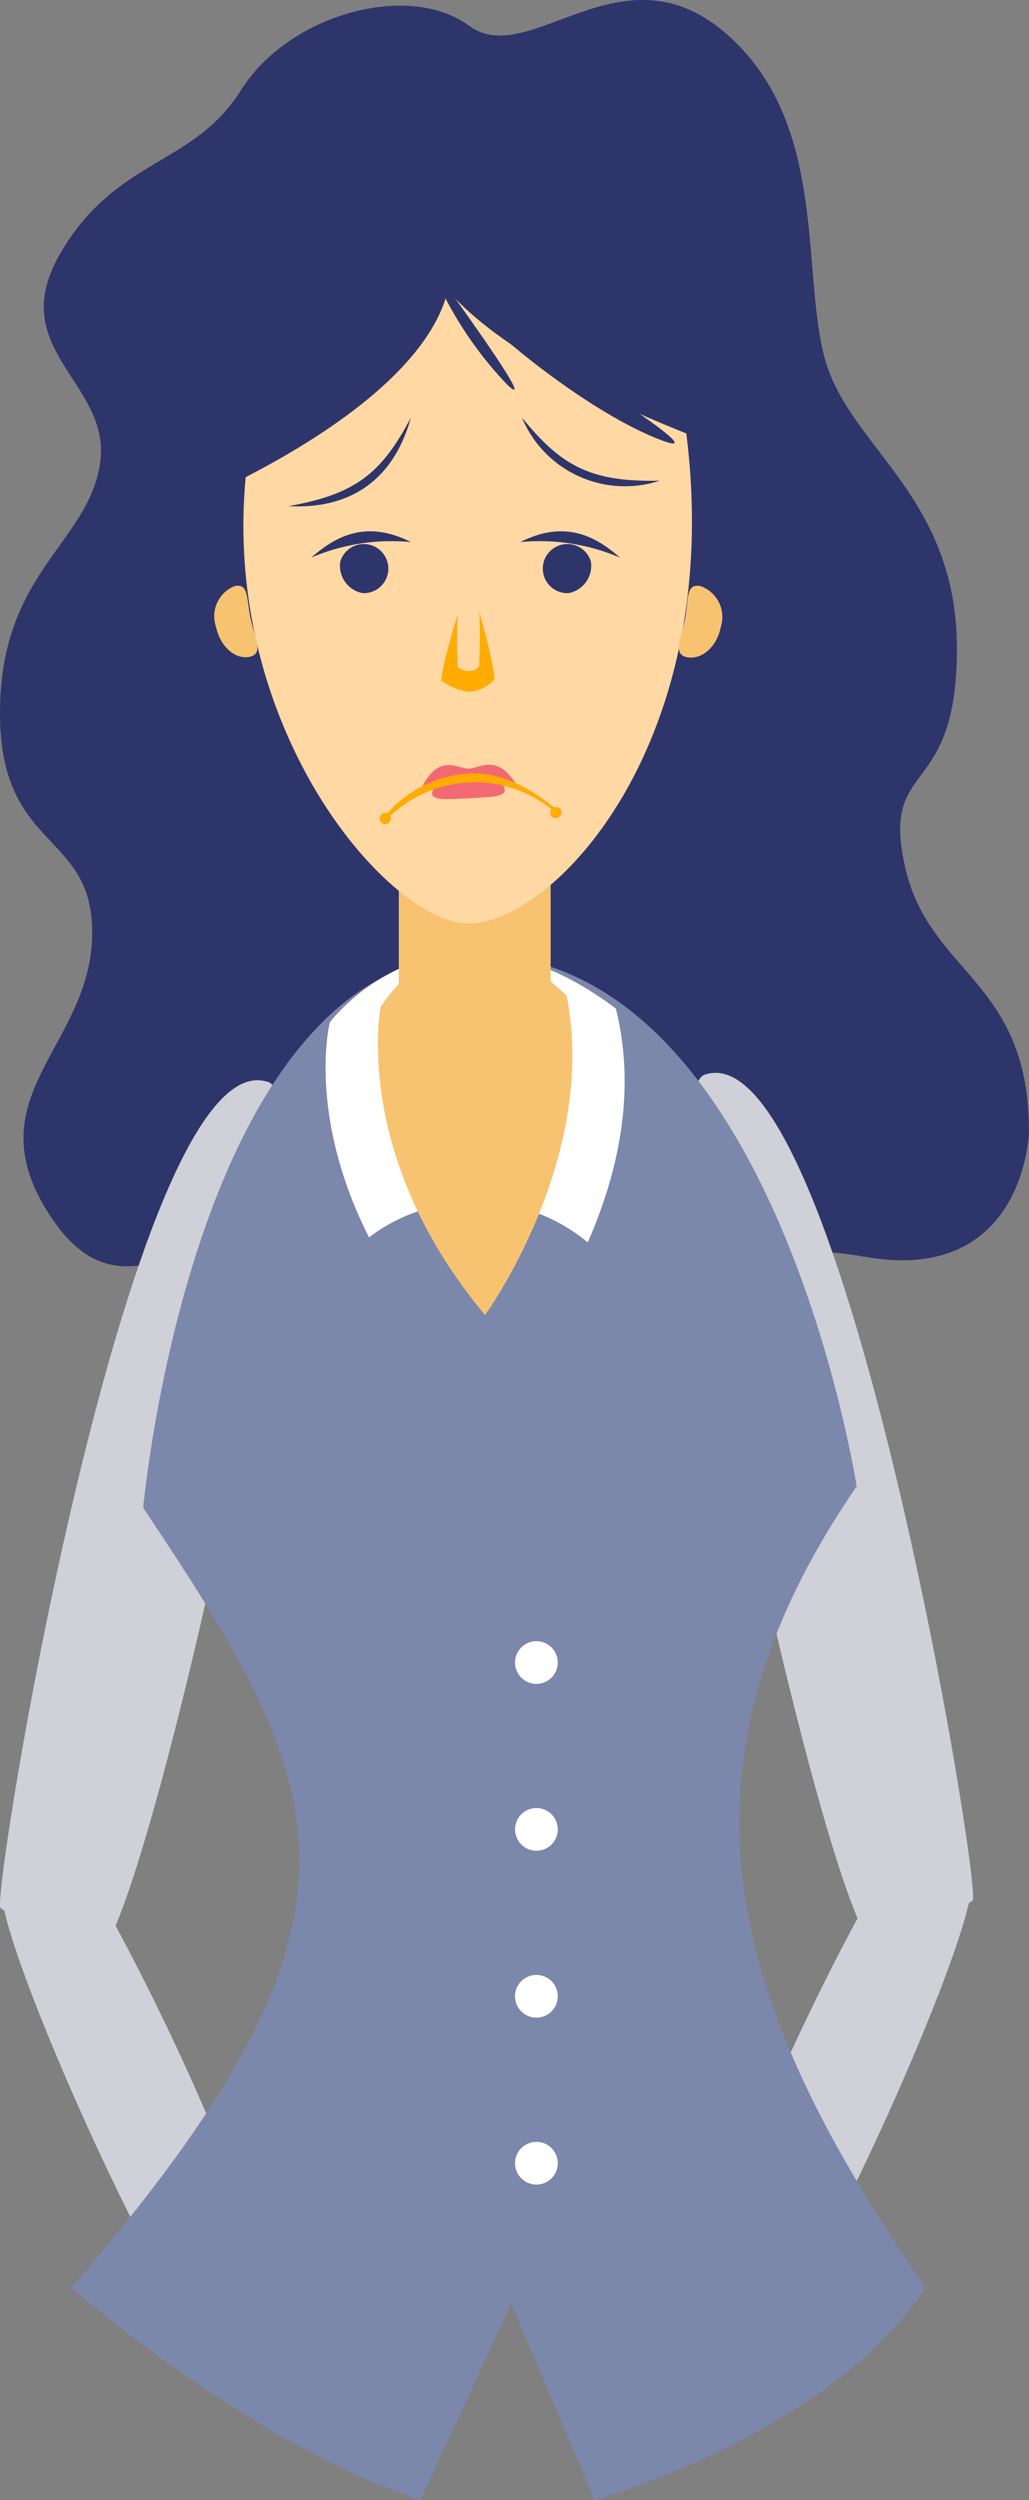 <svg xmlns="http://www.w3.org/2000/svg" width="61.626" height="149.707" viewBox="0 0 61.626 149.707">
  <rect x="0" y="0" width="61.626" height="149.707" fill="#808080" stroke="none"/>
  <g id="Group_8961" data-name="Group 8961" transform="translate(0 0)">
    <g id="Group_8951" data-name="Group 8951" transform="translate(0 0)">
      <path id="Path_11117" data-name="Path 11117" d="M1173.953,4455.155c-4.379-6.921,2.4-9.889,2.638-16.4s-5.516-5.065-5.516-13.508,5.276-10.128,5.995-14.954-5.755-6.753-2.4-12.542,7.958-5.216,10.836-9.8,10.071-6.514,13.667-3.859,9.068-4.917,15.3.391,4.555,14.23,6,19.537,7.912,8.2,7.912,17.365-4.555,6.514-3.117,13.025,7.434,6.753,7.434,15.92c0,0-.24,9.165-9.831,7.476s-7.195,4.1-17.265-.723-7.674,5.306-14.627.723S1178.989,4463.115,1173.953,4455.155Z" transform="translate(-1171.076 -4382.547)" fill="#2d356b"/>
    </g>
    <g id="Group_8952" data-name="Group 8952" transform="translate(41.441 64.242)">
      <path id="Path_11118" data-name="Path 11118" d="M1327.016,4623.226c8.068-2.827,16.452,47.65,16.067,49.429,0,0-5.074,4.049-6.289,2.285C1333.648,4670.378,1323.415,4624.489,1327.016,4623.226Z" transform="translate(-1326.258 -4623.112)" fill="#cfd0d8"/>
      <path id="Path_11119" data-name="Path 11119" d="M1329.51,4831.808c-6.3-1.558,8.79-30.029,9.792-30.868,0,0,4.927-.282,4.943,1.169C1344.288,4805.863,1332.322,4832.5,1329.51,4831.808Z" transform="translate(-1327.519 -4753.436)" fill="#cfd0d8"/>
    </g>
    <g id="Group_8953" data-name="Group 8953" transform="translate(0 64.686)">
      <path id="Path_11120" data-name="Path 11120" d="M1187.156,4624.889c-8.068-2.828-16.453,47.648-16.066,49.429,0,0,5.073,4.049,6.289,2.285C1180.524,4672.041,1190.758,4626.151,1187.156,4624.889Z" transform="translate(-1171.077 -4624.775)" fill="#cfd0d8"/>
      <path id="Path_11121" data-name="Path 11121" d="M1186.228,4833.47c6.3-1.558-8.79-30.029-9.792-30.868,0,0-4.927-.282-4.943,1.169C1171.451,4807.525,1183.417,4834.167,1186.228,4833.47Z" transform="translate(-1171.382 -4755.098)" fill="#cfd0d8"/>
    </g>
    <g id="Group_8954" data-name="Group 8954" transform="translate(4.279 42.725)">
      <path id="Path_11122" data-name="Path 11122" d="M1187.1,4676.423s10.447,9.253,20.894,12.723l5.441-11.759,5.006,11.759s14.122-3.978,19.805-12.723c-11.508-16.687-16.054-30.61-4.12-47.979,0,0-4.8-31.058-22.215-31.83s-20.514,33.11-20.514,33.11C1202.717,4646.686,1206.423,4654.054,1187.1,4676.423Z" transform="translate(-1187.101 -4582.164)" fill="#7b88ac"/>
      <path id="Path_11123" data-name="Path 11123" d="M1253.049,4611.118a10.541,10.541,0,0,1,6.746,2.433c1.765-4.015,2.943-8.955,1.684-14-10.6-7.97-17.131.828-17.131.828s-1.389,5.49,2.348,12.872A10.521,10.521,0,0,1,1253.049,4611.118Z" transform="translate(-1228.875 -4581.882)" fill="#fff"/>
      <path id="Path_11124" data-name="Path 11124" d="M1255.981,4598.919s-1.763,8.845,6.252,18.441c0,0,6.813-9.34,4.89-19.125C1260.229,4591.648,1255.981,4598.919,1255.981,4598.919Z" transform="translate(-1237.466 -4581.339)" fill="#f7c371"/>
      <rect id="Rectangle_2886" data-name="Rectangle 2886" width="9.093" height="17.045" transform="translate(19.606)" fill="#f7c371"/>
      <path id="Path_11125" data-name="Path 11125" d="M1289.147,4751.839a1.279,1.279,0,1,0-1.279,1.279A1.279,1.279,0,0,0,1289.147,4751.839Z" transform="translate(-1260.022 -4695.01)" fill="#fff"/>
      <path id="Path_11126" data-name="Path 11126" d="M1289.147,4789.259a1.279,1.279,0,1,0-1.279,1.278A1.278,1.278,0,0,0,1289.147,4789.259Z" transform="translate(-1260.022 -4722.438)" fill="#fff"/>
      <path id="Path_11127" data-name="Path 11127" d="M1289.147,4864.1a1.279,1.279,0,1,0-1.279,1.277A1.279,1.279,0,0,0,1289.147,4864.1Z" transform="translate(-1260.022 -4777.288)" fill="#fff"/>
      <path id="Path_11128" data-name="Path 11128" d="M1289.147,4826.678a1.279,1.279,0,1,0-1.279,1.278A1.278,1.278,0,0,0,1289.147,4826.678Z" transform="translate(-1260.022 -4749.863)" fill="#fff"/>
    </g>
    <g id="Group_8960" data-name="Group 8960" transform="translate(12.874 13.488)">
      <g id="Group_8956" data-name="Group 8956" transform="translate(0 3.819)">
        <path id="Path_11129" data-name="Path 11129" d="M1239.145,4485.351c-5.3,0-17.25-14.5-12.315-32.319,1-3.6,4.913-5.674,12.315-5.674,8.142,0,11.868,2.2,12.461,5.119C1255.8,4473.1,1244.574,4485.351,1239.145,4485.351Z" transform="translate(-1223.958 -4447.357)" fill="#ffd8a3"/>
        <path id="Path_11130" data-name="Path 11130" d="M1296.4,4479.967a6.678,6.678,0,0,1-8.252-3.777C1290.471,4479.044,1292.207,4480.065,1296.4,4479.967Z" transform="translate(-1269.762 -4468.49)" fill="#2d356b"/>
        <path id="Path_11131" data-name="Path 11131" d="M1235.759,4481.49c1.88.105,5.9-.145,7.335-5.3C1241.374,4479.438,1239.874,4480.774,1235.759,4481.49Z" transform="translate(-1231.36 -4468.49)" fill="#2d356b"/>
        <path id="Path_11132" data-name="Path 11132" d="M1295.77,4503.61a1.471,1.471,0,1,0-1.346,1.893A1.664,1.664,0,0,0,1295.77,4503.61Z" transform="translate(-1273.256 -4487.292)" fill="#2d356b"/>
        <path id="Path_11133" data-name="Path 11133" d="M1293.736,4503.256c-1.376-1.2-3.215-2.318-5.964-.928A12.239,12.239,0,0,1,1293.736,4503.256Z" transform="translate(-1269.483 -4487.176)" fill="#2d356b"/>
        <path id="Path_11134" data-name="Path 11134" d="M1247.388,4503.61a1.47,1.47,0,1,1,1.346,1.893A1.664,1.664,0,0,1,1247.388,4503.61Z" transform="translate(-1239.882 -4487.292)" fill="#2d356b"/>
        <path id="Path_11135" data-name="Path 11135" d="M1240.888,4503.256c1.376-1.2,3.214-2.318,5.961-.928A12.231,12.231,0,0,0,1240.888,4503.256Z" transform="translate(-1235.119 -4487.176)" fill="#2d356b"/>
        <path id="Path_11136" data-name="Path 11136" d="M1270.063,4520.3a3.888,3.888,0,0,0,1.589.66,2.263,2.263,0,0,0,1.589-.725c.071-.438-1.089-5.314-1.5-5.358S1270.034,4519.666,1270.063,4520.3Z" transform="translate(-1256.503 -4496.846)" fill="#ffab00"/>
        <path id="Path_11137" data-name="Path 11137" d="M1273.625,4517.546c0,.1.473.255.639.255.284,0,.627-.146.639-.323.029-.425.254-5.269-.6-5.221C1273.36,4512.305,1273.614,4516.927,1273.625,4517.546Z" transform="translate(-1259.085 -4494.925)" fill="#ffd8a3"/>
        <path id="Path_11138" data-name="Path 11138" d="M1221.419,4515.844c-.25-1.17-.095-2.119-.957-1.935a1.947,1.947,0,0,0-1.11,2.452c.249,1.168,1.152,1.967,2.014,1.782S1221.669,4517.015,1221.419,4515.844Z" transform="translate(-1219.286 -4496.12)" fill="#f7c371"/>
        <path id="Path_11139" data-name="Path 11139" d="M1323.7,4515.87c.222-1.174.034-2.125.927-1.956a1.963,1.963,0,0,1,1.216,2.438c-.221,1.174-1.125,1.99-2.018,1.822S1323.479,4517.048,1323.7,4515.87Z" transform="translate(-1295.547 -4496.126)" fill="#f7c371"/>
        <path id="Path_11140" data-name="Path 11140" d="M1271.031,4555.143c-1.151-1.836-2.227-.857-2.84-.882-.687-.027-1.787-.954-2.84,1.249-.248.517,1.276-.75,2.57-.759S1271.325,4555.612,1271.031,4555.143Z" transform="translate(-1253.03 -4525.538)" fill="#f36973"/>
        <path id="Path_11141" data-name="Path 11141" d="M1272.343,4556.961c.018.429-.916.437-2.119.5s-2.215.155-2.235-.274.888-1.143,2.089-1.205S1272.324,4556.53,1272.343,4556.961Z" transform="translate(-1254.983 -4526.971)" fill="#f36973"/>
        <path id="Path_11142" data-name="Path 11142" d="M1256.912,4564.842a.338.338,0,1,0-.358.366A.365.365,0,0,0,1256.912,4564.842Z" transform="translate(-1246.375 -4533.166)" fill="#ffab00"/>
        <path id="Path_11143" data-name="Path 11143" d="M1295.173,4563.526a.338.338,0,1,0-.359.365A.365.365,0,0,0,1295.173,4563.526Z" transform="translate(-1274.418 -4532.202)" fill="#ffab00"/>
        <g id="Group_8955" data-name="Group 8955" transform="translate(10.194 29.006)">
          <path id="Path_11144" data-name="Path 11144" d="M1257.461,4558.515l.155.154a7.364,7.364,0,0,1,10.069-.329l.085-.166c-1.742-1.438-3.617-2.435-5.739-2.15A7.122,7.122,0,0,0,1257.461,4558.515Z" transform="translate(-1257.461 -4555.977)" fill="#ffab00"/>
        </g>
      </g>
      <g id="Group_8959" data-name="Group 8959" transform="translate(0.24)">
        <g id="Group_8958" data-name="Group 8958" transform="translate(11.747)">
          <path id="Path_11145" data-name="Path 11145" d="M1281.442,4445.92c-4.667-1.774-16.334-6.718-17.268-12.694,0,0,11.785-1.493,14.467,4.388C1282.031,4445.039,1281.442,4445.92,1281.442,4445.92Z" transform="translate(-1264.174 -4433.057)" fill="#2d356b"/>
          <g id="Group_8957" data-name="Group 8957" transform="translate(0.854 2.244)">
            <path id="Path_11146" data-name="Path 11146" d="M1276.885,4451.112c1.02,1.484,7.146,6.5,11.414,8.073S1276.885,4451.112,1276.885,4451.112Z" transform="translate(-1274.345 -4448.534)" fill="#2d356b"/>
            <path id="Path_11147" data-name="Path 11147" d="M1267.372,4441.458a22.292,22.292,0,0,0,4.7,7.34C1274.163,4450.71,1267.372,4441.458,1267.372,4441.458Z" transform="translate(-1267.372 -4441.458)" fill="#2d356b"/>
          </g>
        </g>
        <path id="Path_11148" data-name="Path 11148" d="M1220.218,4457.132c3.734-1.774,13.067-6.719,13.814-12.695,0,0-9.428-1.493-11.573,4.389C1219.748,4456.251,1220.218,4457.132,1220.218,4457.132Z" transform="translate(-1220.187 -4441.274)" fill="#2d356b"/>
      </g>
    </g>
  </g>
</svg>
